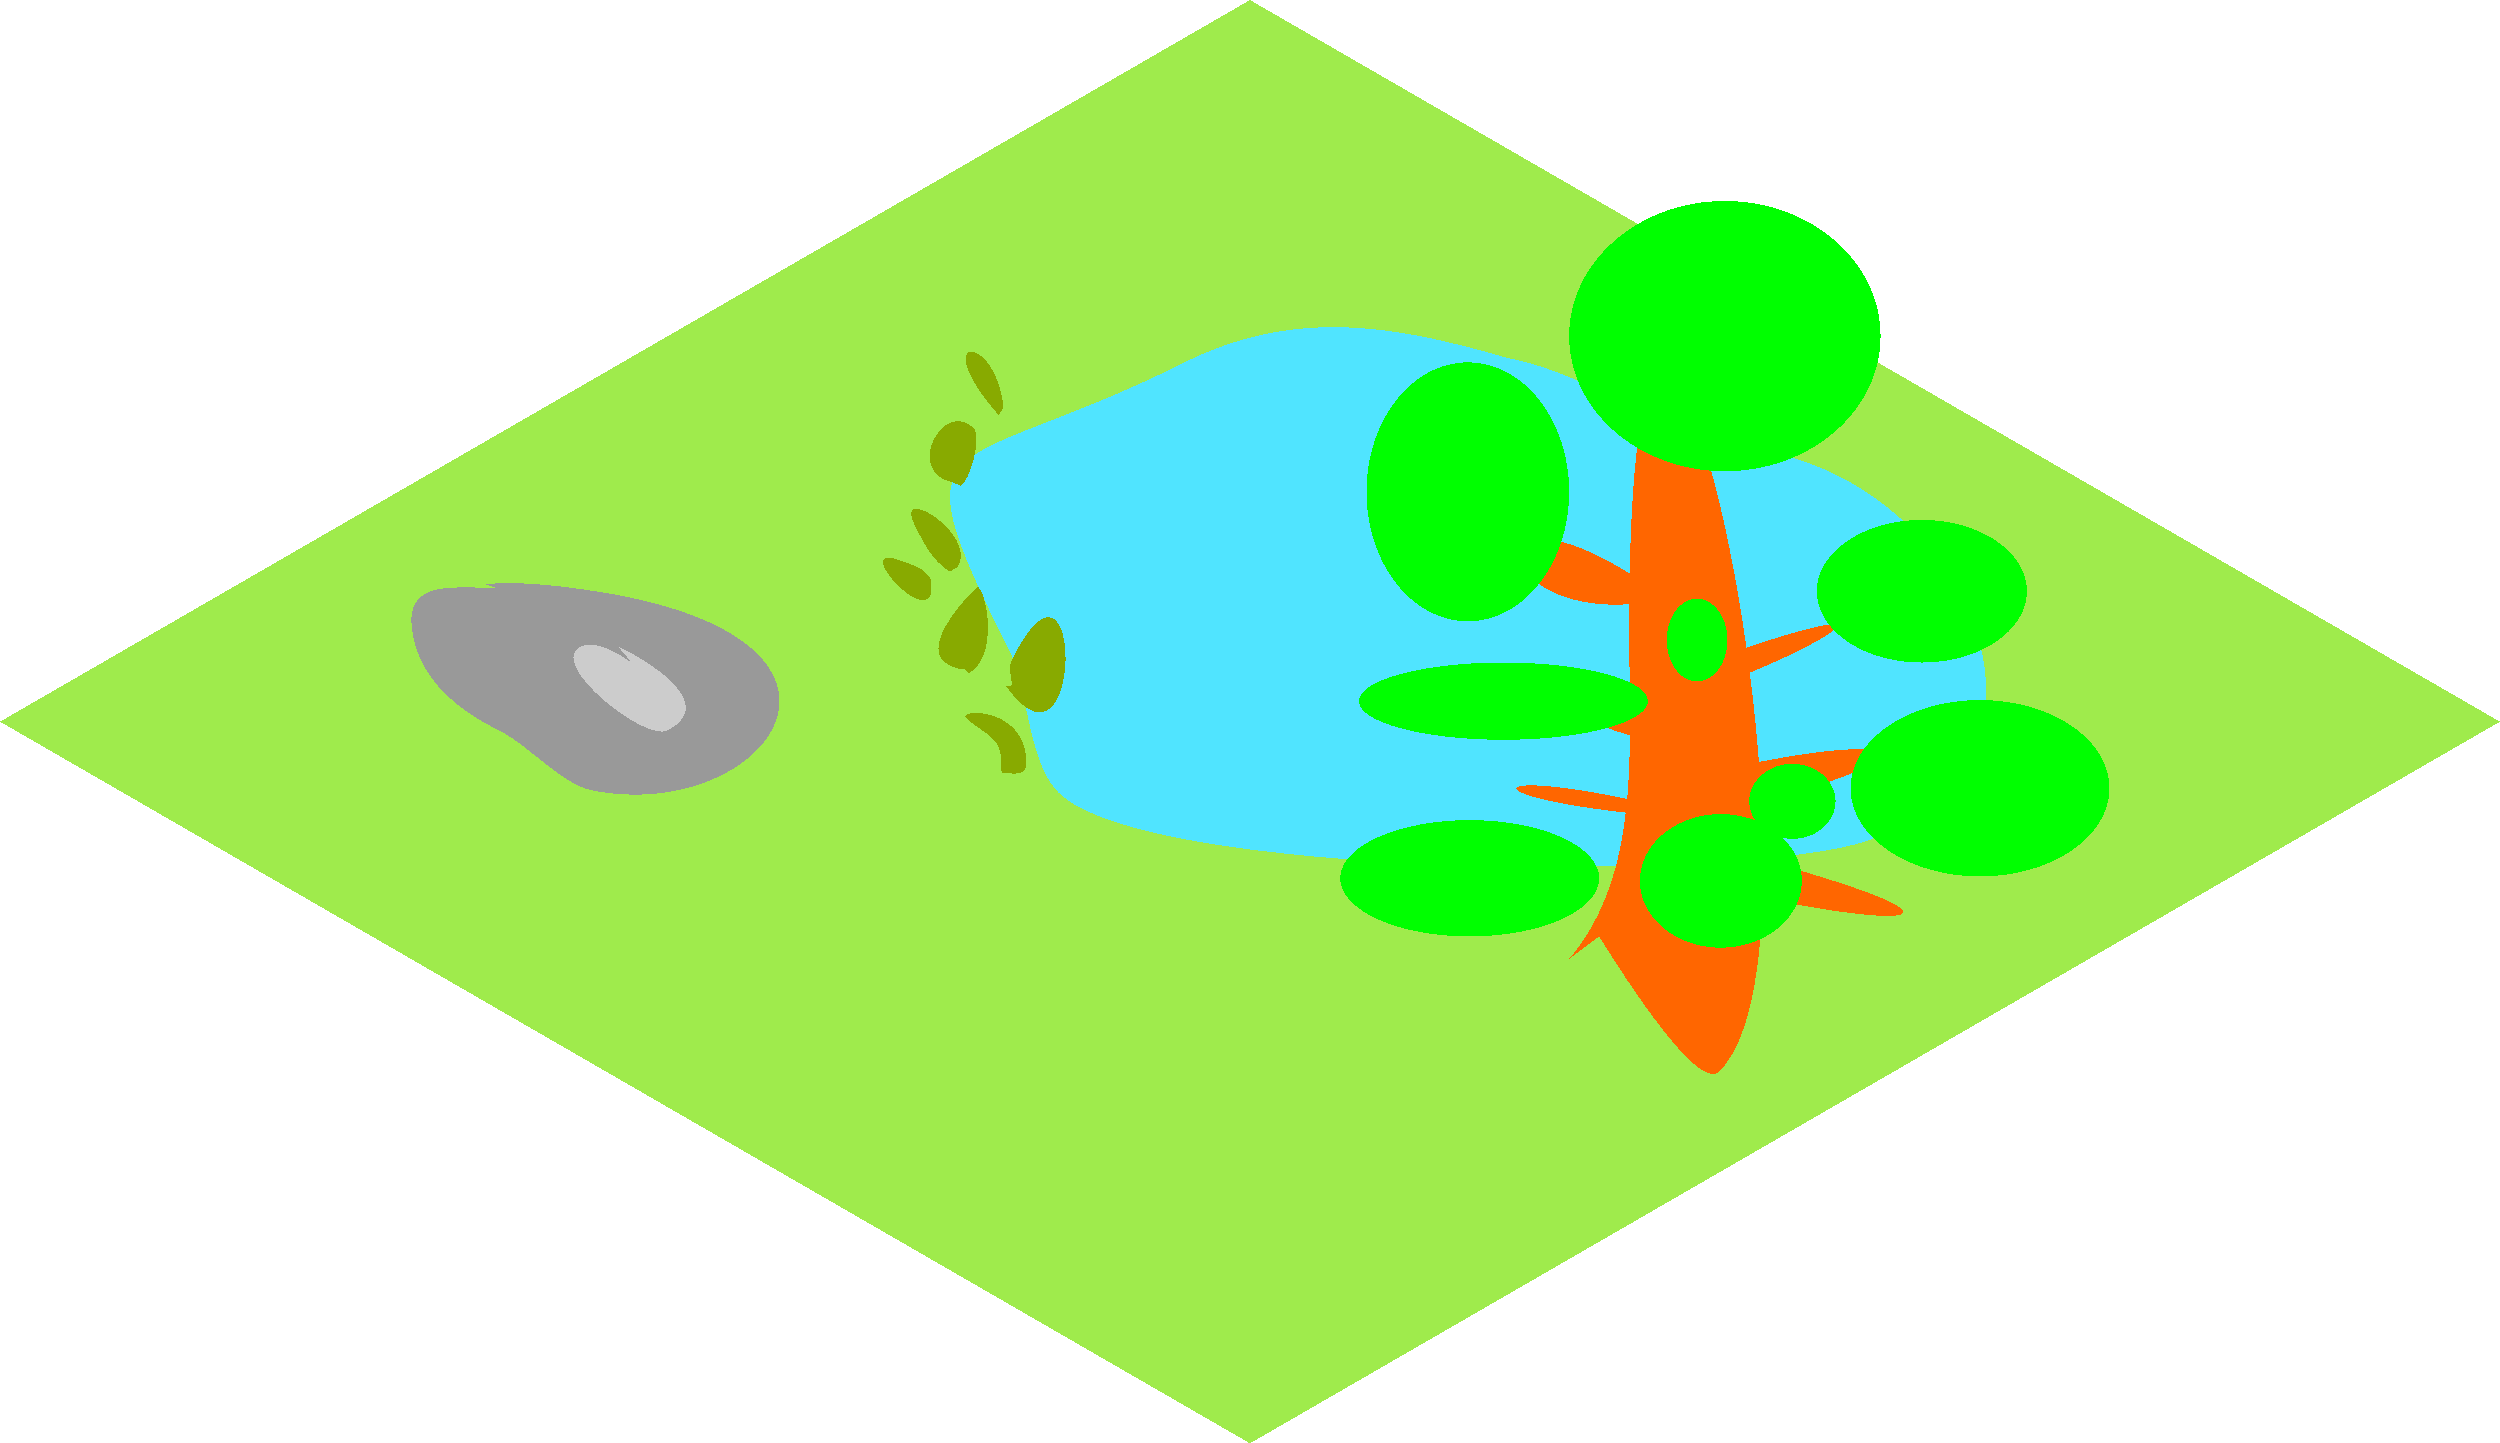 <?xml version="1.0" encoding="UTF-8" standalone="no"?>
<!-- Created with Inkscape (http://www.inkscape.org/) -->

<svg
   xmlns:osb="http://www.openswatchbook.org/uri/2009/osb"
   xmlns:dc="http://purl.org/dc/elements/1.1/"
   xmlns:cc="http://creativecommons.org/ns#"
   xmlns:rdf="http://www.w3.org/1999/02/22-rdf-syntax-ns#"
   xmlns:svg="http://www.w3.org/2000/svg"
   xmlns="http://www.w3.org/2000/svg"
   xmlns:sodipodi="http://sodipodi.sourceforge.net/DTD/sodipodi-0.dtd"
   xmlns:inkscape="http://www.inkscape.org/namespaces/inkscape"
   width="173.205mm"
   height="100mm"
   viewBox="0 0 173.205 100"
   version="1.1"
   id="svg8"
   inkscape:version="0.92.0 r15299"
   sodipodi:docname="isomTileTree2.svg"
   inkscape:export-filename="C:\Users\Jami\Desktop\isomTileTree.svg2.png"
   inkscape:export-xdpi="14.732001"
   inkscape:export-ydpi="14.732001"
   shape-rendering="crispEdges">
  <defs
     id="defs2">
    <inkscape:path-effect
       effect="powerstroke"
       id="path-effect4744"
       is_visible="true"
       offset_points="0,0.392"
       sort_points="true"
       interpolator_type="CubicBezierJohan"
       interpolator_beta="0.2"
       start_linecap_type="zerowidth"
       linejoin_type="extrp_arc"
       miter_limit="4"
       end_linecap_type="zerowidth" />
    <inkscape:path-effect
       effect="powerstroke"
       id="path-effect4633"
       is_visible="true"
       offset_points="0.37,0.832"
       sort_points="true"
       interpolator_type="CubicBezierJohan"
       interpolator_beta="0.2"
       start_linecap_type="zerowidth"
       linejoin_type="extrp_arc"
       miter_limit="4"
       end_linecap_type="zerowidth" />
    <marker
       style="overflow:visible"
       id="DistanceEnd"
       refX="0.0"
       refY="0.0"
       orient="auto"
       inkscape:stockid="DistanceEnd"
       inkscape:isstock="true">
      <g
         id="g2301"
         style="stroke:#000000;stroke-opacity:1;fill:#50e4ff;fill-opacity:1">
        <path
           style="fill:#50e4ff;stroke:#000000;stroke-width:1.15;stroke-linecap:square;stroke-opacity:1;fill-opacity:1"
           d="M 0,0 L -2,0"
           id="path2316" />
        <path
           style="fill:#50e4ff;fill-rule:evenodd;stroke:#000000;stroke-opacity:1;fill-opacity:1"
           d="M 0,0 L -13,4 L -9,0 -13,-4 L 0,0 z "
           id="path2312" />
        <path
           style="fill:#50e4ff;stroke:#000000;stroke-width:1;stroke-linecap:square;stroke-opacity:1;fill-opacity:1"
           d="M 0,-4 L 0,40"
           id="path2314" />
      </g>
    </marker>
    <marker
       inkscape:stockid="DotL"
       orient="auto"
       refY="0.0"
       refX="0.0"
       id="DotL"
       style="overflow:visible"
       inkscape:isstock="true">
      <path
         id="path10465"
         d="M -2.5,-1.0 C -2.5,1.76 -4.74,4.0 -7.5,4.0 C -10.26,4.0 -12.5,1.76 -12.5,-1.0 C -12.5,-3.76 -10.26,-6.0 -7.5,-6.0 C -4.74,-6.0 -2.5,-3.76 -2.5,-1.0 z "
         style="fill-rule:evenodd;stroke:#000000;stroke-width:1pt;stroke-opacity:1;fill:#50e4ff;fill-opacity:1"
         transform="scale(0.8) translate(7.4, 1)" />
    </marker>
    <linearGradient
       id="linearGradient10328"
       osb:paint="solid">
      <stop
         style="stop-color:#7df0ff;stop-opacity:1;"
         offset="0"
         id="stop10326" />
    </linearGradient>
    <linearGradient
       id="linearGradient5977"
       osb:paint="solid">
      <stop
         style="stop-color:#64acc8;stop-opacity:1;"
         offset="0"
         id="stop5975" />
    </linearGradient>
  </defs>
  <sodipodi:namedview
     id="base"
     pagecolor="#ffffff"
     bordercolor="#666666"
     borderopacity="1.0"
     inkscape:pageopacity="0.0"
     inkscape:pageshadow="2"
     inkscape:zoom="1.4142136"
     inkscape:cx="307.69081"
     inkscape:cy="101.87948"
     inkscape:document-units="mm"
     inkscape:current-layer="layer3"
     showgrid="false"
     inkscape:window-width="1920"
     inkscape:window-height="1028"
     inkscape:window-x="-8"
     inkscape:window-y="-8"
     inkscape:window-maximized="1"
     inkscape:pagecheckerboard="true">
    <inkscape:grid
       type="xygrid"
       id="grid8967" />
  </sodipodi:namedview>
  <g
     inkscape:label="Layer 1"
     inkscape:groupmode="layer"
     id="layer1"
     transform="translate(-22.077,-63.269)"
     style="display:inline">
    <rect
       style="fill:#9feb4c;fill-opacity:1;stroke-width:0.278"
       id="rect6019"
       width="100"
       height="100"
       x="126.015"
       y="0.522"
       transform="matrix(0.866,0.5,-0.866,0.5,0,0)" />
  </g>
  <g
     inkscape:groupmode="layer"
     id="layer2"
     inkscape:label="Layer 2"
     style="display:inline">
    <path
       style="opacity:1;fill:#50e4ff;fill-opacity:1;stroke:none;stroke-width:2.4;stroke-linecap:butt;stroke-linejoin:round;stroke-miterlimit:4;stroke-dasharray:none;stroke-dashoffset:0;stroke-opacity:0;paint-order:stroke fill markers"
       d="m 104.395,24.79 c -8.039,-2.351 -14.862,-3.42 -22.451,0.374 -16.291,8.145 -20.141,3.685 -11.974,20.018 1.253,2.505 1.237,7.598 3.368,9.729 6.046,6.046 47.465,6.192 55.94,3.368 15.305,-5.102 7.561,-24.62 -7.484,-27.128 -6.905,-1.151 -11.469,-5.249 -17.399,-6.361 z"
       id="path9082"
       inkscape:connector-curvature="0" />
  </g>
  <g
     inkscape:groupmode="layer"
     id="layer3"
     inkscape:label="Layer 3"
     style="display:inline">
    <path
       style="opacity:1;fill:none;fill-opacity:1;stroke:none;stroke-width:0.1;stroke-linecap:round;stroke-linejoin:round;stroke-miterlimit:4;stroke-dasharray:none;stroke-dashoffset:0;stroke-opacity:0;paint-order:stroke fill markers"
       d="m 69.106,49.697 c -0.134,-0.313 -0.328,-0.619 -0.421,-0.959 -0.07,-0.258 0.291,-0.928 0.631,-0.702 0.25,0.166 0.274,0.687 0.491,0.795 0.248,0.124 0.759,0.081 0.935,0.257 0.591,0.591 -0.08,1.673 -0.889,1.403 -0.2,-0.067 -0.567,-0.639 -0.748,-0.795 z"
       id="path5008"
       inkscape:connector-curvature="0" />
    <path
       style="opacity:1;fill:#88aa00;fill-opacity:1;stroke:none;stroke-width:0.1;stroke-linecap:round;stroke-linejoin:round;stroke-miterlimit:4;stroke-dasharray:none;stroke-dashoffset:0;stroke-opacity:1;paint-order:stroke fill markers"
       d="m 66.837,46.352 c -0.429,0.041 -0.711,-0.098 -1.076,-0.281 -2.447,-1.224 1.937,-5.439 1.964,-5.426 0.639,0.32 1.486,4.823 -0.608,5.987"
       id="path5034"
       inkscape:connector-curvature="0" />
    <path
       style="opacity:1;fill:#88aa00;fill-opacity:1;stroke:none;stroke-width:0.1;stroke-linecap:round;stroke-linejoin:round;stroke-miterlimit:4;stroke-dasharray:none;stroke-dashoffset:0;stroke-opacity:1;paint-order:stroke fill markers"
       d="m 70.115,47.48 c -0.049,-0.599 -0.284,-1.218 0,-1.786 5.001,-10.001 5.019,9.435 -0.397,1.852"
       id="path5036"
       inkscape:connector-curvature="0" />
    <path
       style="opacity:1;fill:#88aa00;fill-opacity:1;stroke:none;stroke-width:0.1;stroke-linecap:round;stroke-linejoin:round;stroke-miterlimit:4;stroke-dasharray:none;stroke-dashoffset:0;stroke-opacity:1;paint-order:stroke fill markers"
       d="m 69.321,53.235 c 0.308,-2.218 -1.221,-2.345 -2.381,-3.506 -0.62,-0.62 4.167,-0.773 4.167,3.109 0,0.974 -0.772,0.728 -1.654,0.728"
       id="path5038"
       inkscape:connector-curvature="0" />
    <path
       style="opacity:1;fill:#88aa00;fill-opacity:1;stroke:none;stroke-width:0.1;stroke-linecap:round;stroke-linejoin:round;stroke-miterlimit:4;stroke-dasharray:none;stroke-dashoffset:0;stroke-opacity:1;paint-order:stroke fill markers"
       d="m 65.815,39.609 c -1.257,-0.8 -1.806,-1.958 -2.447,-3.241 -1.476,-2.951 4.397,0.637 2.977,2.91"
       id="path5040"
       inkscape:connector-curvature="0" />
    <path
       style="opacity:1;fill:#88aa00;fill-opacity:1;stroke:none;stroke-width:0.1;stroke-linecap:round;stroke-linejoin:round;stroke-miterlimit:4;stroke-dasharray:none;stroke-dashoffset:0;stroke-opacity:1;paint-order:stroke fill markers"
       d="m 65.947,33.391 c -3.278,-0.707 -0.591,-5.816 1.521,-3.704 0.545,0.545 -0.23,3.621 -0.926,3.969"
       id="path5042"
       inkscape:connector-curvature="0" />
    <path
       style="opacity:1;fill:#88aa00;fill-opacity:1;stroke:none;stroke-width:0.1;stroke-linecap:round;stroke-linejoin:round;stroke-miterlimit:4;stroke-dasharray:none;stroke-dashoffset:0;stroke-opacity:1;paint-order:stroke fill markers"
       d="m 64.492,40.138 c -0.569,-0.889 -1.247,-0.972 -2.183,-1.323 -3.283,-1.231 1.571,4.353 2.183,2.315"
       id="path5050"
       inkscape:connector-curvature="0" />
    <path
       style="opacity:1;fill:#88aa00;fill-opacity:1;stroke:none;stroke-width:0.1;stroke-linecap:round;stroke-linejoin:round;stroke-miterlimit:4;stroke-dasharray:none;stroke-dashoffset:0;stroke-opacity:1;paint-order:stroke fill markers"
       d="m 69.189,28.761 c -5.069,-5.784 -0.194,-5.773 0.331,-0.529"
       id="path5052"
       inkscape:connector-curvature="0" />
    <path
       style="opacity:1;fill:#999999;fill-opacity:1;stroke:none;stroke-width:0.1;stroke-linecap:round;stroke-linejoin:round;stroke-miterlimit:4;stroke-dasharray:none;stroke-dashoffset:0;stroke-opacity:1;paint-order:stroke fill markers"
       d="m 34.396,40.733 c -3.389,-0.023 -6.768,-0.614 -5.689,3.704 0.758,3.033 3.308,4.895 5.953,6.218 1.943,0.971 4.275,3.686 6.35,4.101 C 53.143,57.183 63.02,44.067 40.614,40.866 38.189,40.519 35.869,40.28 33.602,40.469"
       id="path5054"
       inkscape:connector-curvature="0" />
    <path
       style="opacity:1;fill:#cccccc;fill-opacity:1;stroke:none;stroke-width:0.1;stroke-linecap:round;stroke-linejoin:round;stroke-miterlimit:4;stroke-dasharray:none;stroke-dashoffset:0;stroke-opacity:1;paint-order:stroke fill markers"
       d="M 43.779,45.931 C 43.059,45.415 41.312,44.265 40.224,44.809 c -2.355,1.177 4.444,6.571 5.987,5.8 4.119,-2.06 -2.828,-5.62 -3.368,-5.8"
       id="path5056"
       inkscape:connector-curvature="0" />
    <g
       id="g5117"
       transform="matrix(2.779,0,0,2.779,-208.437,-112.678)">
      <path
         inkscape:connector-curvature="0"
         id="path5058"
         d="m 114.124,64.453 c 1.814,-2.139 1.497,-5.266 1.497,-8.232 0,-17.89 5.66,7.624 2.245,11.038 -0.575,0.575 -2.74,-2.961 -2.993,-3.368"
         style="opacity:1;fill:#ff6600;fill-opacity:1;stroke:none;stroke-width:0.1;stroke-linecap:round;stroke-linejoin:round;stroke-miterlimit:4;stroke-dasharray:none;stroke-dashoffset:0;stroke-opacity:1;paint-order:stroke fill markers" />
      <path
         inkscape:connector-curvature="0"
         id="path5060"
         d="m 116.556,55.473 c -5.171,-3.811 -4.648,1.033 0,0 z"
         style="opacity:1;fill:#ff6600;fill-opacity:1;stroke:none;stroke-width:0.1;stroke-linecap:round;stroke-linejoin:round;stroke-miterlimit:4;stroke-dasharray:none;stroke-dashoffset:0;stroke-opacity:1;paint-order:stroke fill markers" />
      <path
         inkscape:connector-curvature="0"
         id="path5062"
         d="m 118.614,59.589 c 4.701,-0.933 3.805,0.131 0.187,0.935"
         style="opacity:1;fill:#ff6600;fill-opacity:1;stroke:none;stroke-width:0.1;stroke-linecap:round;stroke-linejoin:round;stroke-miterlimit:4;stroke-dasharray:none;stroke-dashoffset:0;stroke-opacity:1;paint-order:stroke fill markers" />
      <path
         inkscape:connector-curvature="0"
         id="path5066"
         d="m 118.203,56.807 c 4.526,-1.543 2.185,-0.141 -0.132,0.728"
         style="opacity:1;fill:#ff6600;fill-opacity:1;stroke:none;stroke-width:0.1;stroke-linecap:round;stroke-linejoin:round;stroke-miterlimit:4;stroke-dasharray:none;stroke-dashoffset:0;stroke-opacity:1;paint-order:stroke fill markers" />
      <path
         inkscape:connector-curvature="0"
         id="path5068"
         d="m 116.086,60.577 c -4.172,-0.953 -4.506,-0.166 -0.198,0.265"
         style="opacity:1;fill:#ff6600;fill-opacity:1;stroke:none;stroke-width:0.1;stroke-linecap:round;stroke-linejoin:round;stroke-miterlimit:4;stroke-dasharray:none;stroke-dashoffset:0;stroke-opacity:1;paint-order:stroke fill markers" />
      <path
         inkscape:connector-curvature="0"
         id="path5070"
         d="m 117.277,51.846 c 1.645,-0.652 0.666,-0.102 -0.331,0.397"
         style="opacity:1;fill:#ff6600;fill-opacity:1;stroke:none;stroke-width:0.1;stroke-linecap:round;stroke-linejoin:round;stroke-miterlimit:4;stroke-dasharray:none;stroke-dashoffset:0;stroke-opacity:1;paint-order:stroke fill markers" />
      <path
         inkscape:connector-curvature="0"
         id="path5074"
         d="m 118.401,61.834 c 6.339,1.709 4.462,1.976 -0.265,0.926"
         style="opacity:1;fill:#ff6600;fill-opacity:1;stroke:none;stroke-width:0.1;stroke-linecap:round;stroke-linejoin:round;stroke-miterlimit:4;stroke-dasharray:none;stroke-dashoffset:0;stroke-opacity:1;paint-order:stroke fill markers" />
      <path
         inkscape:connector-curvature="0"
         id="path5076"
         d="m 116.086,58.99 c -2.215,-0.479 -3.434,-1.785 -0.463,-1.124"
         style="opacity:1;fill:#ff6600;fill-opacity:1;stroke:none;stroke-width:0.1;stroke-linecap:round;stroke-linejoin:round;stroke-miterlimit:4;stroke-dasharray:none;stroke-dashoffset:0;stroke-opacity:1;paint-order:stroke fill markers" />
      <ellipse
         ry="3.227"
         rx="2.526"
         cy="52.807"
         cx="111.598"
         id="path5078"
         style="opacity:1;fill:#00ff00;fill-opacity:1;stroke:none;stroke-width:0.1;stroke-linecap:round;stroke-linejoin:round;stroke-miterlimit:4;stroke-dasharray:none;stroke-dashoffset:0;stroke-opacity:1;paint-order:stroke fill markers" />
      <ellipse
         ry="3.368"
         rx="3.882"
         cy="48.925"
         cx="118.006"
         id="path5082"
         style="opacity:1;fill:#00ff00;fill-opacity:1;stroke:none;stroke-width:0.1;stroke-linecap:round;stroke-linejoin:round;stroke-miterlimit:4;stroke-dasharray:none;stroke-dashoffset:0;stroke-opacity:1;paint-order:stroke fill markers" />
      <ellipse
         ry="1.777"
         rx="2.619"
         cy="55.286"
         cx="122.917"
         id="path5086"
         style="opacity:1;fill:#00ff00;fill-opacity:1;stroke:none;stroke-width:0.1;stroke-linecap:round;stroke-linejoin:round;stroke-miterlimit:4;stroke-dasharray:none;stroke-dashoffset:0;stroke-opacity:1;paint-order:stroke fill markers" />
      <ellipse
         ry="2.198"
         rx="3.227"
         cy="60.197"
         cx="124.367"
         id="path5088"
         style="opacity:1;fill:#00ff00;fill-opacity:1;stroke:none;stroke-width:0.1;stroke-linecap:round;stroke-linejoin:round;stroke-miterlimit:4;stroke-dasharray:none;stroke-dashoffset:0;stroke-opacity:1;paint-order:stroke fill markers" />
      <ellipse
         ry="0.963"
         rx="3.6"
         cy="58.026"
         cx="112.486"
         id="path5090"
         style="opacity:1;fill:#00ff00;fill-opacity:1;stroke:none;stroke-width:0.1;stroke-linecap:round;stroke-linejoin:round;stroke-miterlimit:4;stroke-dasharray:none;stroke-dashoffset:0;stroke-opacity:1;paint-order:stroke fill markers" />
      <ellipse
         ry="1.45"
         rx="3.227"
         cy="62.442"
         cx="111.645"
         id="path5092"
         style="opacity:1;fill:#00ff00;fill-opacity:1;stroke:none;stroke-width:0.1;stroke-linecap:round;stroke-linejoin:round;stroke-miterlimit:4;stroke-dasharray:none;stroke-dashoffset:0;stroke-opacity:1;paint-order:stroke fill markers" />
      <ellipse
         ry="0.935"
         rx="1.076"
         cy="60.524"
         cx="119.69"
         id="path5094"
         style="opacity:1;fill:#00ff00;fill-opacity:1;stroke:none;stroke-width:0.1;stroke-linecap:round;stroke-linejoin:round;stroke-miterlimit:4;stroke-dasharray:none;stroke-dashoffset:0;stroke-opacity:1;paint-order:stroke fill markers" />
      <ellipse
         ry="1.031"
         rx="0.757"
         cy="56.504"
         cx="117.313"
         id="path5096"
         style="opacity:1;fill:#00ff00;fill-opacity:1;stroke:none;stroke-width:0.1;stroke-linecap:round;stroke-linejoin:round;stroke-miterlimit:4;stroke-dasharray:none;stroke-dashoffset:0;stroke-opacity:1;paint-order:stroke fill markers" />
      <ellipse
         ry="1.665"
         rx="2.018"
         cy="62.507"
         cx="117.906"
         id="path5098"
         style="opacity:1;fill:#00ff00;fill-opacity:1;stroke:none;stroke-width:0.1;stroke-linecap:round;stroke-linejoin:round;stroke-miterlimit:4;stroke-dasharray:none;stroke-dashoffset:0;stroke-opacity:1;paint-order:stroke fill markers" />
    </g>
  </g>
</svg>
